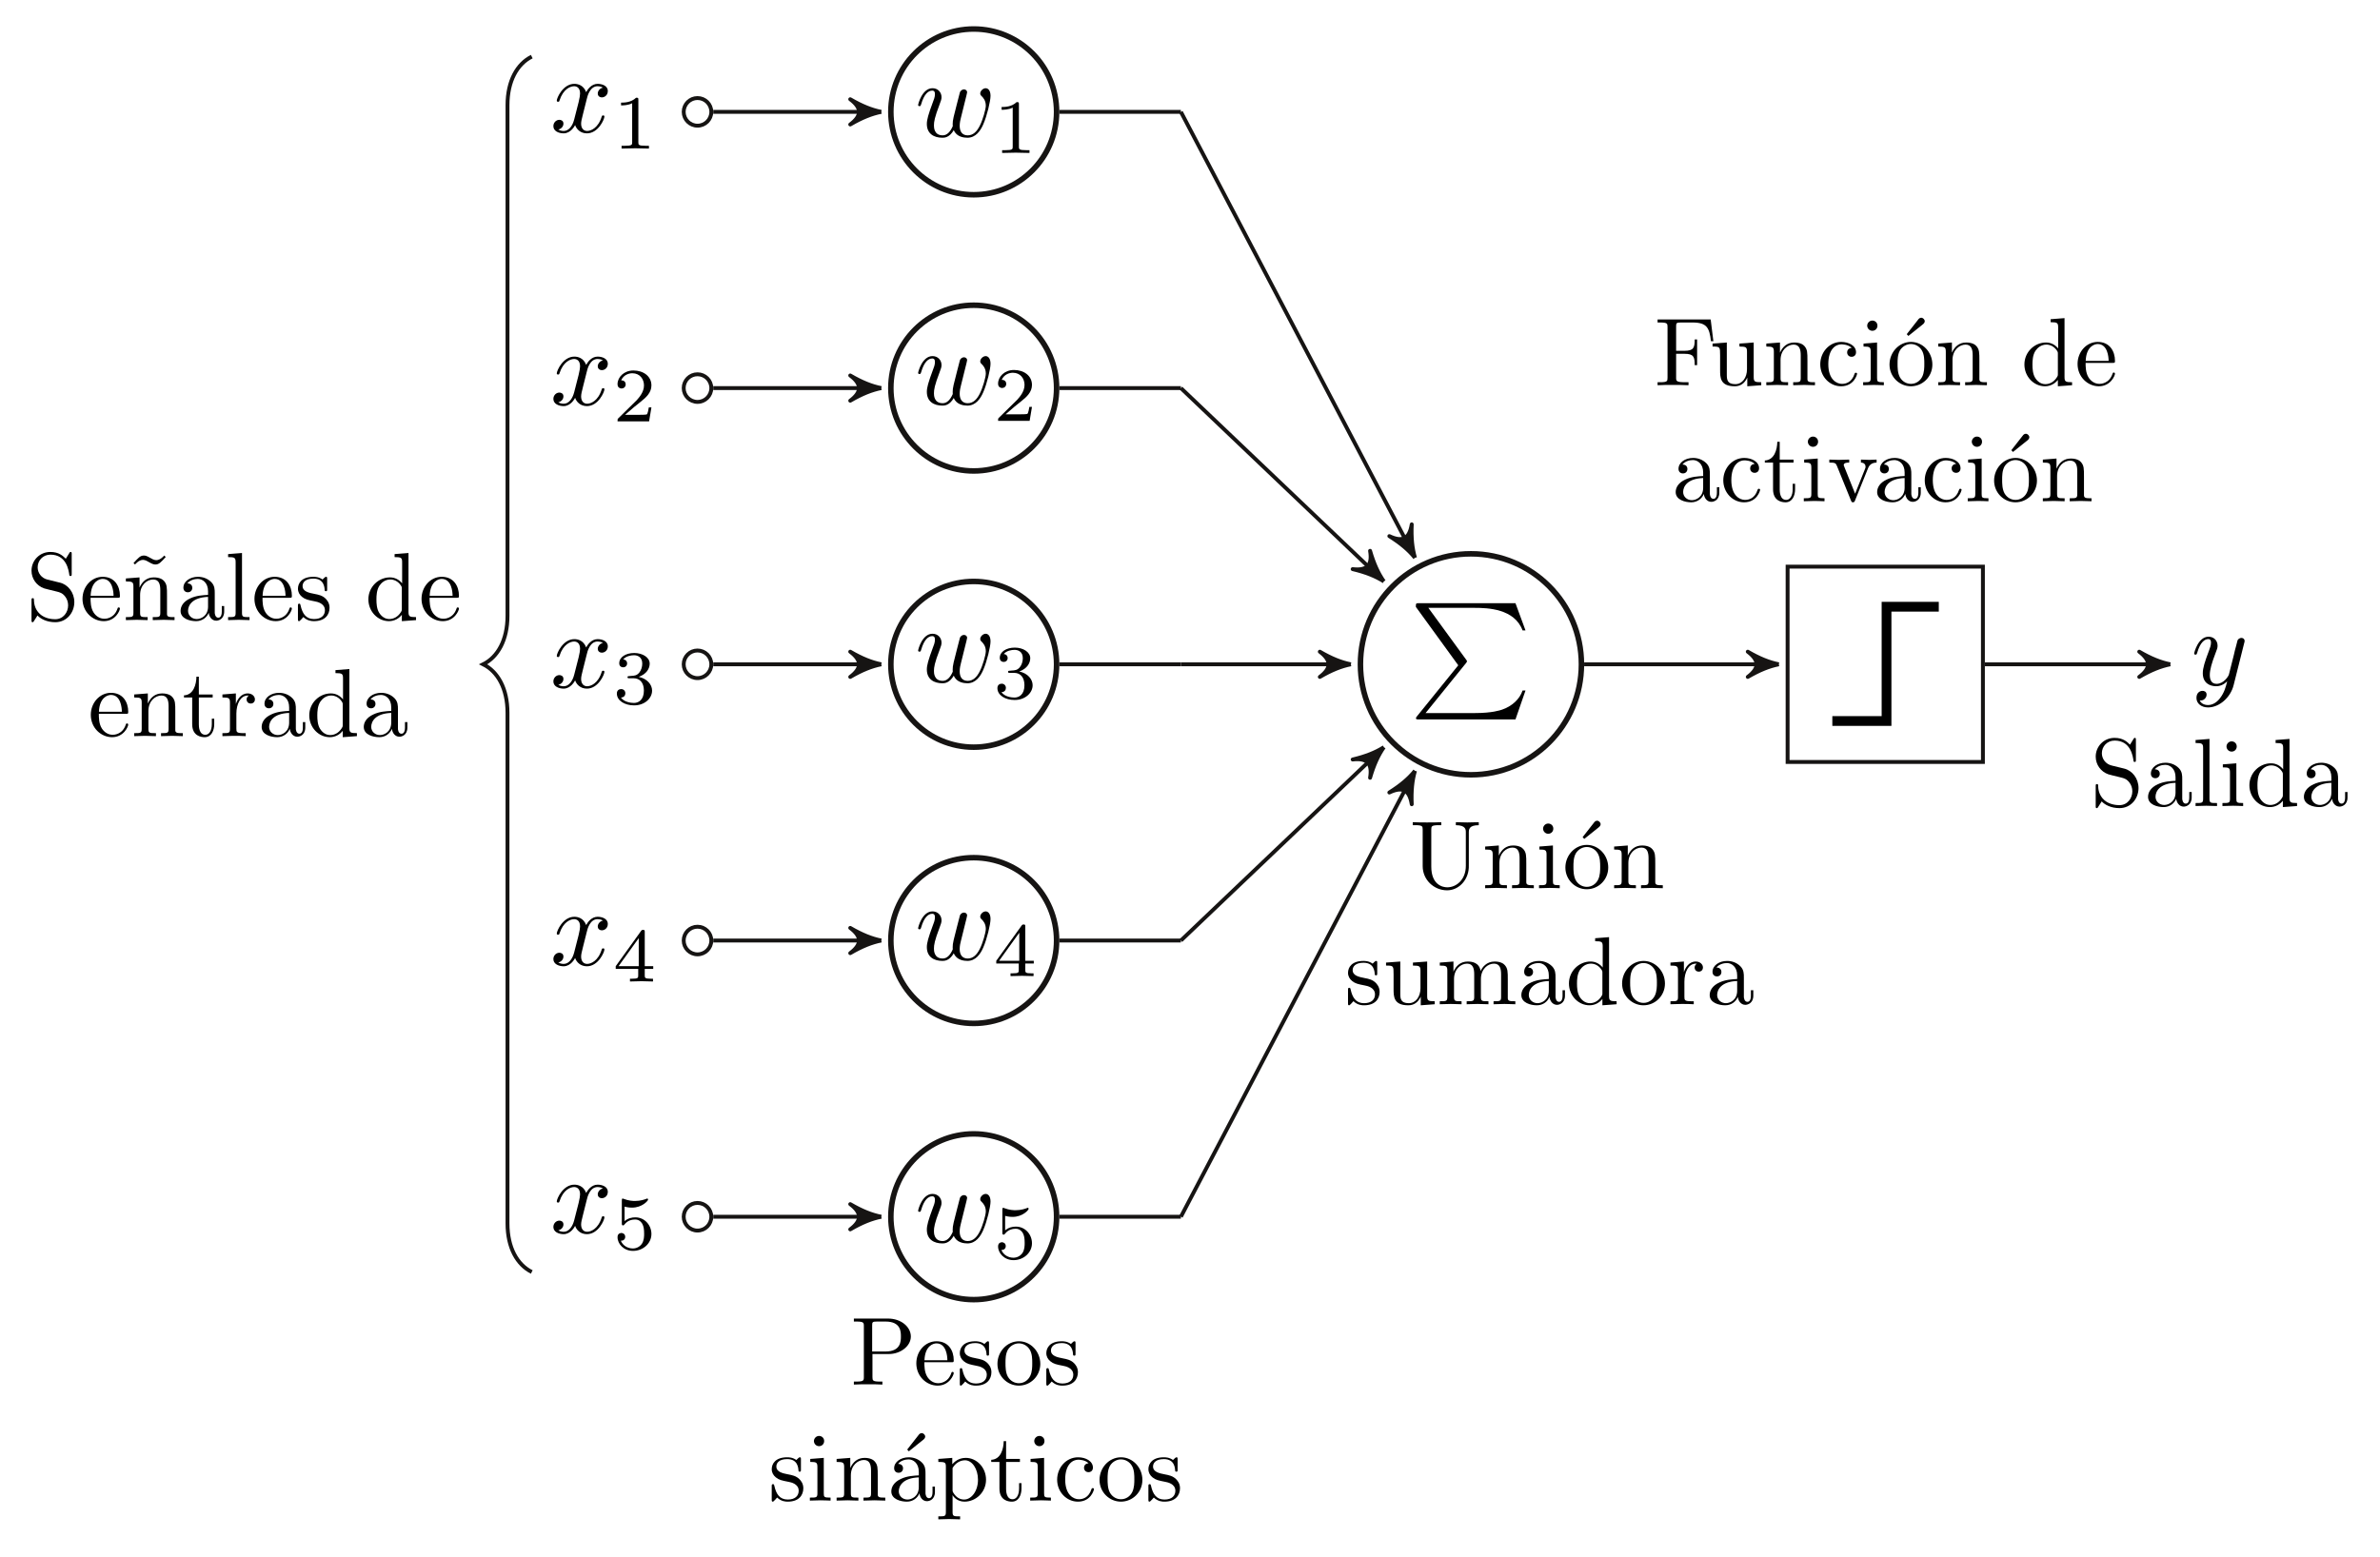 <?xml version="1.0" encoding="UTF-8" standalone="no"?>
<svg
   xmlns:dc="http://purl.org/dc/elements/1.1/"
   xmlns:cc="http://creativecommons.org/ns#"
   xmlns:rdf="http://www.w3.org/1999/02/22-rdf-syntax-ns#"
   xmlns:svg="http://www.w3.org/2000/svg"
   xmlns="http://www.w3.org/2000/svg"
   xmlns:xlink="http://www.w3.org/1999/xlink"
   xmlns:sodipodi="http://sodipodi.sourceforge.net/DTD/sodipodi-0.dtd"
   xmlns:inkscape="http://www.inkscape.org/namespaces/inkscape"
   width="780.164pt"
   height="510.674pt"
   viewBox="0 0 780.164 510.674"
   version="1.1"
   id="svg10069"
   inkscape:version="0.91 r13725"
   sodipodi:docname="perceptron.svg">
  <sodipodi:namedview
     pagecolor="#ffffff"
     bordercolor="#666666"
     borderopacity="1"
     objecttolerance="10"
     gridtolerance="10"
     guidetolerance="10"
     inkscape:pageopacity="0"
     inkscape:pageshadow="2"
     inkscape:window-width="1678"
     inkscape:window-height="990"
     id="namedview10534"
     showgrid="false"
     fit-margin-top="0"
     fit-margin-left="0"
     fit-margin-right="0"
     fit-margin-bottom="0"
     inkscape:zoom="1.2360144"
     inkscape:cx="487.60277"
     inkscape:cy="319.17105"
     inkscape:window-x="0"
     inkscape:window-y="0"
     inkscape:window-maximized="0"
     inkscape:current-layer="svg10069" />
  <!--latexit:AAAF/XjabVRvbFNVFL/33bKNlbFu48/YgD1c5/AP0A1mhwhuYxQVVwav7bq1pd6+
3naPvb7XvHffuq6ZuRElMRhjCDFGRV2JiUMUp8aY6TdjiC4muhFNTIwmhhA/mBAT
v5nobftkg/BeXs45v3vOub97zrkvkVUVk3o816GAHGuqclNh9yQxTEXXwm49cZrI
1Bx1Y0MeVzgccFM92wjg2XeuunZU1+y4r93dcX/nzgcefKird//B/qNP+I+PhKNx
OTmu6iYNujVLVZfX1jrXbRJH/NLuCZI3x7i084bcsopNc65ufb2robFpw0YmMMQc
bA2rYtWshq1ltXObm7e0tG7dtr2NOdk6tp7VswbWwlrZNradieEENomqaCQo66pu
BDJ6kgSpQlUSzhoEZxIqiWVwWlNSiowpP1IgiSmJu+oTWJ5IG7qlJQ+XAsdM3TJk
EiBTtB3Yz/LDu5y793iCfunk0YGoXyo7SlksE59H5C9wQVa31L13X89Y5RgazpBw
RSXmiB1QfMT7vxr2S8fL53YJS85HDzw2ygthUkPR0sw1zBMdepwT80tDFsWct1Re
uXSoz8vjKsbygPPw4BHfbZuT6qdcS1iUmKyRbWFNcddSNKnLVoZotMwk0uXJ0lgB
G1SRVTJTG7VMws8wgdMkwtUSZzNWKFdvRuzgSFJM6Qb/NCqW0dURBZwxzXwmwT0z
mI6bd6+VwHutRSya6o0VFC3LmWpyZaOUpYpUF2k+S8SkYvC6qHmuYNlQOFdRHscG
limfxNrSAD15bGj2KbZh9mm2kTWH/JKPE7w+fOKkUwoEQ9yWlGnCC5PyqThtctvP
D9bet7PSSpeLbWKbQ0O6hmWdV3p0zM5QjHhtjaOxU7ygg4pcmhNs5IsxLwefwXFX
46o6JyulLya898Tb+wYqWy4RZypdGnmqcCL9X5x48Vb3T++yrTylcprvOcjnsDjh
tbXSrGX2eHxdIn8Bqyt1OnvEx9rKPW2A1VHKR7MgkeizGlaJKSbJTDRaW0F5qw2c
xCvAMDF1c8U0FS3aibO8qKvRoKZEO3VtlZuVwUndWJXHZ2ly2emO7XhTlEks3xUt
YVWpcHBPxbvcFdlty7223GfLnrLM2X452y9n++Vsv5ztF+XMykrezatnTcZdTbdv
yUq7Llkxb/n+HCN5kuy3/1c/5KcDhq5TBkENaAAtoB3sAt3ACyIAg3GQBQXwHHgJ
vAxeAefBBfAqeA28Dt4Eb4H3wGVwBXwIPgIfg0/BZ+BzsAC+BF+DRfA9+BH8Cv4E
f0EHrIfNsA12wG64Hx6AB+EAHIIheApiqEADUpiHZ+AL8Cw8By/CWXgZzsMFeA1+
Axfhd0JRmBPeFz4QrgrzwifCgvCV8K2wLPws/C7cEG4Kfwi3hL+Ff4R/URVyombU
ikTUg3rREAqhCJKRijRkomk0g55H59B5dAG9gS6it9Gs44pj3nHNsej4xfGb40Zl
GAVo/9MK4I7HcfM/dwTyyA==
-->
  <defs
     id="defs10071">
    <g
       id="g10073">
      <symbol
         overflow="visible"
         id="glyph0-0"
         style="overflow:visible">
        <path
           style="stroke:none"
           d=""
           id="path10076"
           inkscape:connector-curvature="0" />
      </symbol>
      <symbol
         overflow="visible"
         id="glyph0-1"
         style="overflow:visible">
        <path
           style="stroke:none"
           d="m 12.516,-13.906 -4.594,-1.125 c -2.219,-0.531 -3.625,-2.469 -3.625,-4.547 0,-2.516 1.938,-4.703 4.734,-4.703 6,0 6.781,5.891 7,7.5 0.031,0.219 0.031,0.422 0.422,0.422 0.469,0 0.469,-0.172 0.469,-0.859 l 0,-7.203 c 0,-0.609 0,-0.859 -0.391,-0.859 -0.25,0 -0.281,0.031 -0.531,0.469 l -1.266,2.047 C 13.656,-23.812 12.188,-25.281 9,-25.281 c -3.984,0 -6.984,3.156 -6.984,6.953 0,2.984 1.891,5.594 4.688,6.562 0.391,0.141 2.219,0.578 4.734,1.188 0.969,0.25 2.047,0.5 3.047,1.828 0.75,0.938 1.109,2.109 1.109,3.297 0,2.547 -1.781,5.125 -4.797,5.125 C 9.75,-0.328 7.031,-0.5 5.125,-2.266 3.047,-4.203 2.938,-6.484 2.906,-7.781 2.875,-8.141 2.578,-8.141 2.469,-8.141 c -0.453,0 -0.453,0.25 -0.453,0.891 l 0,7.172 c 0,0.609 0,0.859 0.391,0.859 0.25,0 0.281,-0.062 0.531,-0.453 0,-0.047 0.109,-0.156 1.297,-2.047 1.109,1.219 3.406,2.5 6.594,2.5 4.203,0 7.062,-3.5 7.062,-7.453 0,-3.578 -2.359,-6.531 -5.375,-7.234 z m 0,0"
           id="path10079"
           inkscape:connector-curvature="0" />
      </symbol>
      <symbol
         overflow="visible"
         id="glyph0-2"
         style="overflow:visible">
        <path
           style="stroke:none"
           d="m 4.016,-9.031 c 0.219,-5.344 3.234,-6.25 4.453,-6.25 3.688,0 4.047,4.844 4.047,6.25 z m -0.031,0.75 10,0 c 0.797,0 0.891,0 0.891,-0.75 0,-3.562 -1.938,-7.031 -6.406,-7.031 C 4.297,-16.062 1,-12.375 1,-7.891 c 0,4.812 3.766,8.281 7.891,8.281 4.375,0 5.984,-3.969 5.984,-4.656 0,-0.359 -0.281,-0.438 -0.453,-0.438 -0.328,0 -0.406,0.219 -0.469,0.5 C 12.688,-0.5 9.469,-0.5 9.109,-0.5 7.312,-0.5 5.875,-1.578 5.062,-2.906 3.984,-4.625 3.984,-7 3.984,-8.281 Z m 0,0"
           id="path10082"
           inkscape:connector-curvature="0" />
      </symbol>
      <symbol
         overflow="visible"
         id="glyph0-3"
         style="overflow:visible">
        <path
           style="stroke:none"
           d="m 14.922,-23.422 -0.578,-0.531 c 0,0.031 -1.359,1.719 -2.938,1.719 -0.828,0 -1.719,-0.531 -2.328,-0.891 -0.969,-0.578 -1.625,-0.828 -2.234,-0.828 -1.359,0 -2.031,0.781 -3.875,2.797 l 0.578,0.531 c 0,-0.031 1.359,-1.719 2.938,-1.719 0.828,0 1.734,0.547 2.344,0.906 0.969,0.562 1.609,0.812 2.219,0.812 1.359,0 2.047,-0.781 3.875,-2.797 z m 0,0"
           id="path10085"
           inkscape:connector-curvature="0" />
      </symbol>
      <symbol
         overflow="visible"
         id="glyph0-4"
         style="overflow:visible">
        <path
           style="stroke:none"
           d="m 3.938,-12.328 0,9.609 c 0,1.609 -0.391,1.609 -2.797,1.609 L 1.141,0 C 2.406,-0.031 4.234,-0.109 5.203,-0.109 6.125,-0.109 8,-0.031 9.219,0 l 0,-1.109 c -2.406,0 -2.797,0 -2.797,-1.609 l 0,-6.609 c 0,-3.719 2.547,-5.734 4.844,-5.734 2.25,0 2.641,1.938 2.641,3.984 l 0,8.359 c 0,1.609 -0.391,1.609 -2.797,1.609 l 0,1.109 c 1.266,-0.031 3.094,-0.109 4.062,-0.109 0.922,0 2.797,0.078 4.016,0.109 l 0,-1.109 c -1.875,0 -2.766,0 -2.797,-1.078 l 0,-6.844 c 0,-3.094 0,-4.203 -1.109,-5.484 -0.5,-0.609 -1.688,-1.328 -3.766,-1.328 -2.625,0 -4.312,1.531 -5.312,3.766 l 0,-3.766 -5.062,0.391 0,1.109 c 2.516,0 2.797,0.25 2.797,2.016 z m 0,0"
           id="path10088"
           inkscape:connector-curvature="0" />
      </symbol>
      <symbol
         overflow="visible"
         id="glyph0-5"
         style="overflow:visible">
        <path
           style="stroke:none"
           d="m 11.938,-2.719 c 0.141,1.422 1.109,2.938 2.797,2.938 0.75,0 2.938,-0.5 2.938,-3.406 l 0,-2.016 -0.891,0 0,2.016 c 0,2.078 -0.891,2.297 -1.297,2.297 -1.172,0 -1.312,-1.625 -1.312,-1.797 l 0,-7.172 c 0,-1.516 0,-2.906 -1.297,-4.234 -1.406,-1.391 -3.188,-1.969 -4.922,-1.969 -2.938,0 -5.406,1.688 -5.406,4.047 0,1.078 0.719,1.688 1.656,1.688 1,0 1.641,-0.719 1.641,-1.656 0,-0.422 -0.172,-1.609 -1.828,-1.641 0.969,-1.25 2.719,-1.656 3.875,-1.656 1.75,0 3.797,1.406 3.797,4.594 l 0,1.328 C 9.859,-9.25 7.344,-9.141 5.094,-8.062 2.406,-6.844 1.5,-4.984 1.5,-3.406 1.5,-0.5 4.984,0.391 7.25,0.391 c 2.359,0 4.016,-1.438 4.688,-3.109 z m -0.25,-5.891 0,3.594 c 0,3.406 -2.578,4.625 -4.188,4.625 -1.766,0 -3.234,-1.266 -3.234,-3.047 0,-1.984 1.5,-4.953 7.422,-5.172 z m 0,0"
           id="path10091"
           inkscape:connector-curvature="0" />
      </symbol>
      <symbol
         overflow="visible"
         id="glyph0-6"
         style="overflow:visible">
        <path
           style="stroke:none"
           d="m 6.344,-24.891 -5.156,0.406 0,1.109 c 2.5,0 2.797,0.25 2.797,2 l 0,18.656 c 0,1.609 -0.406,1.609 -2.797,1.609 L 1.188,0 C 2.359,-0.031 4.266,-0.109 5.156,-0.109 6.062,-0.109 7.812,-0.031 9.141,0 l 0,-1.109 c -2.406,0 -2.797,0 -2.797,-1.609 z m 0,0"
           id="path10094"
           inkscape:connector-curvature="0" />
      </symbol>
      <symbol
         overflow="visible"
         id="glyph0-7"
         style="overflow:visible">
        <path
           style="stroke:none"
           d="M 7.453,-6.953 C 8.25,-6.812 11.188,-6.234 11.188,-3.656 c 0,1.828 -1.25,3.266 -4.047,3.266 -3.016,0 -4.312,-2.047 -4.984,-5.094 -0.109,-0.469 -0.141,-0.609 -0.5,-0.609 -0.469,0 -0.469,0.25 -0.469,0.891 l 0,4.734 c 0,0.609 0,0.859 0.391,0.859 0.172,0 0.219,-0.031 0.891,-0.719 0.078,-0.062 0.078,-0.141 0.719,-0.812 1.578,1.5 3.203,1.531 3.953,1.531 4.125,0 5.766,-2.406 5.766,-4.984 0,-1.891 -1.078,-2.969 -1.5,-3.406 -1.188,-1.141 -2.578,-1.438 -4.094,-1.719 -2,-0.391 -4.406,-0.859 -4.406,-2.938 0,-1.25 0.938,-2.734 4.016,-2.734 3.938,0 4.125,3.234 4.188,4.344 0.047,0.328 0.359,0.328 0.438,0.328 0.469,0 0.469,-0.188 0.469,-0.859 l 0,-3.625 c 0,-0.609 0,-0.859 -0.391,-0.859 -0.188,0 -0.25,0 -0.719,0.422 -0.109,0.156 -0.469,0.469 -0.609,0.578 -1.375,-1 -2.844,-1 -3.375,-1 -4.375,0 -5.734,2.406 -5.734,4.406 0,1.25 0.562,2.266 1.531,3.047 1.156,0.938 2.156,1.156 4.734,1.656 z m 0,0"
           id="path10097"
           inkscape:connector-curvature="0" />
      </symbol>
      <symbol
         overflow="visible"
         id="glyph0-8"
         style="overflow:visible">
        <path
           style="stroke:none"
           d="m 13.625,-1.969 0,2.359 L 18.891,0 l 0,-1.109 c -2.5,0 -2.797,-0.25 -2.797,-2.016 l 0,-21.766 -5.156,0.406 0,1.109 c 2.516,0 2.797,0.25 2.797,2 l 0,7.75 c -1.047,-1.297 -2.578,-2.219 -4.516,-2.219 -4.234,0 -8,3.516 -8,8.141 0,4.547 3.516,8.094 7.609,8.094 2.281,0 3.906,-1.219 4.797,-2.359 z m 0,-9.609 0,7.344 c 0,0.656 0,0.719 -0.391,1.328 C 12.156,-1.188 10.547,-0.391 9,-0.391 c -1.609,0 -2.906,-0.938 -3.766,-2.297 -0.938,-1.469 -1.031,-3.516 -1.031,-4.984 0,-1.328 0.062,-3.484 1.109,-5.094 0.75,-1.109 2.109,-2.297 4.047,-2.297 1.25,0 2.766,0.547 3.875,2.156 0.391,0.609 0.391,0.672 0.391,1.328 z m 0,0"
           id="path10100"
           inkscape:connector-curvature="0" />
      </symbol>
      <symbol
         overflow="visible"
         id="glyph0-9"
         style="overflow:visible">
        <path
           style="stroke:none"
           d="m 6.203,-14.344 5.125,0 0,-1.109 -5.125,0 0,-6.594 -0.891,0 c -0.047,2.938 -1.109,6.766 -4.625,6.922 l 0,0.781 3.047,0 0,9.891 c 0,4.422 3.328,4.844 4.625,4.844 2.547,0 3.547,-2.547 3.547,-4.844 l 0,-2.031 -0.891,0 0,1.969 c 0,2.656 -1.078,4.016 -2.406,4.016 -2.406,0 -2.406,-3.266 -2.406,-3.875 z m 0,0"
           id="path10103"
           inkscape:connector-curvature="0" />
      </symbol>
      <symbol
         overflow="visible"
         id="glyph0-10"
         style="overflow:visible">
        <path
           style="stroke:none"
           d="m 5.984,-11.906 0,-3.938 L 1,-15.453 1,-14.344 c 2.516,0 2.797,0.25 2.797,2.016 l 0,9.609 C 3.797,-1.109 3.406,-1.109 1,-1.109 L 1,0 c 1.406,-0.031 3.094,-0.109 4.094,-0.109 1.438,0 3.125,0 4.547,0.109 l 0,-1.109 -0.75,0 c -2.656,0 -2.719,-0.391 -2.719,-1.688 l 0,-5.516 c 0,-3.562 1.5,-6.75 4.234,-6.75 0.25,0 0.312,0 0.391,0.031 -0.109,0.047 -0.828,0.469 -0.828,1.406 0,1 0.75,1.547 1.547,1.547 0.641,0 1.531,-0.438 1.531,-1.578 0,-1.156 -1.109,-2.188 -2.641,-2.188 -2.625,0 -3.922,2.391 -4.422,3.938 z m 0,0"
           id="path10106"
           inkscape:connector-curvature="0" />
      </symbol>
      <symbol
         overflow="visible"
         id="glyph0-11"
         style="overflow:visible">
        <path
           style="stroke:none"
           d="m 8.141,-11.328 6.062,0 c 4.297,0 8.172,-2.906 8.172,-6.5 0,-3.516 -3.547,-6.656 -8.469,-6.656 l -12.656,0 0,1.109 0.859,0 c 2.766,0 2.844,0.391 2.844,1.688 l 0,18.891 c 0,1.297 -0.078,1.688 -2.844,1.688 l -0.859,0 L 1.25,0 c 1.266,-0.109 3.906,-0.109 5.281,-0.109 1.359,0 4.047,0 5.297,0.109 l 0,-1.109 -0.859,0 c -2.75,0 -2.828,-0.391 -2.828,-1.688 z m -0.109,-0.938 0,-9.688 c 0,-1.172 0.078,-1.422 1.766,-1.422 l 3.188,0 c 5.703,0 5.703,3.797 5.703,5.547 0,1.688 0,5.562 -5.703,5.562 z m 0,0"
           id="path10109"
           inkscape:connector-curvature="0" />
      </symbol>
      <symbol
         overflow="visible"
         id="glyph0-12"
         style="overflow:visible">
        <path
           style="stroke:none"
           d="m 16.891,-7.672 c 0,-4.594 -3.594,-8.391 -7.922,-8.391 C 4.484,-16.062 1,-12.156 1,-7.672 c 0,4.625 3.734,8.062 7.922,8.062 4.344,0 7.969,-3.516 7.969,-8.062 z M 8.969,-0.5 C 7.422,-0.5 5.844,-1.25 4.875,-2.906 3.984,-4.484 3.984,-6.672 3.984,-7.953 c 0,-1.406 0,-3.344 0.859,-4.922 0.969,-1.641 2.656,-2.406 4.078,-2.406 1.578,0 3.125,0.797 4.062,2.344 0.922,1.531 0.922,3.609 0.922,4.984 0,1.281 0,3.219 -0.781,4.797 C 12.328,-1.547 10.75,-0.5 8.969,-0.5 Z m 0,0"
           id="path10112"
           inkscape:connector-curvature="0" />
      </symbol>
      <symbol
         overflow="visible"
         id="glyph0-13"
         style="overflow:visible">
        <path
           style="stroke:none"
           d="m 6.344,-15.844 -5.016,0.391 0,1.109 c 2.328,0 2.656,0.219 2.656,1.969 l 0,9.656 c 0,1.609 -0.406,1.609 -2.797,1.609 L 1.188,0 c 1.141,-0.031 3.078,-0.109 3.938,-0.109 1.266,0 2.516,0.078 3.734,0.109 l 0,-1.109 c -2.375,0 -2.516,-0.188 -2.516,-1.578 z m 0.141,-6.25 c 0,-1.141 -0.891,-1.891 -1.891,-1.891 -1.109,0 -1.906,0.969 -1.906,1.891 0,0.969 0.797,1.906 1.906,1.906 1,0 1.891,-0.75 1.891,-1.906 z m 0,0"
           id="path10115"
           inkscape:connector-curvature="0" />
      </symbol>
      <symbol
         overflow="visible"
         id="glyph0-14"
         style="overflow:visible">
        <path
           style="stroke:none"
           d="m 13.453,-22.656 c 0.312,-0.266 0.609,-0.656 0.609,-1.078 0,-0.656 -0.656,-1.297 -1.297,-1.297 -0.531,0 -0.938,0.391 -1.078,0.609 L 7.391,-18.938 8,-18.281 Z m 0,0"
           id="path10118"
           inkscape:connector-curvature="0" />
      </symbol>
      <symbol
         overflow="visible"
         id="glyph0-15"
         style="overflow:visible">
        <path
           style="stroke:none"
           d="m 6.172,-13.484 0,-2.359 L 1,-15.453 1,-14.344 c 2.547,0 2.797,0.219 2.797,1.797 l 0,16.781 C 3.797,5.844 3.406,5.844 1,5.844 L 1,6.953 C 2.219,6.922 4.094,6.844 5.016,6.844 c 0.969,0 2.797,0.078 4.062,0.109 l 0,-1.109 c -2.406,0 -2.797,0 -2.797,-1.609 l 0,-6.344 c 0.172,0.562 1.672,2.5 4.406,2.5 4.266,0 8,-3.516 8,-8.141 0,-4.547 -3.484,-8.094 -7.5,-8.094 -2.797,0 -4.297,1.578 -5.016,2.359 z m 0.109,9.391 0,-7.984 c 1.031,-1.828 2.797,-2.875 4.625,-2.875 2.609,0 4.797,3.156 4.797,7.203 0,4.344 -2.5,7.359 -5.156,7.359 -1.438,0 -2.797,-0.719 -3.766,-2.188 -0.5,-0.75 -0.5,-0.797 -0.5,-1.516 z m 0,0"
           id="path10121"
           inkscape:connector-curvature="0" />
      </symbol>
      <symbol
         overflow="visible"
         id="glyph0-16"
         style="overflow:visible">
        <path
           style="stroke:none"
           d="m 4.203,-7.812 c 0,-5.844 2.938,-7.359 4.828,-7.359 0.328,0 2.594,0.047 3.844,1.328 -1.469,0.109 -1.688,1.188 -1.688,1.656 0,0.922 0.641,1.641 1.656,1.641 0.922,0 1.641,-0.609 1.641,-1.688 0,-2.438 -2.719,-3.828 -5.484,-3.828 -4.484,0 -7.781,3.875 -7.781,8.312 0,4.594 3.547,8.141 7.703,8.141 4.812,0 5.953,-4.297 5.953,-4.656 0,-0.359 -0.359,-0.359 -0.453,-0.359 -0.328,0 -0.406,0.141 -0.469,0.359 C 12.906,-0.938 10.578,-0.5 9.25,-0.5 7.344,-0.5 4.203,-2.047 4.203,-7.812 Z m 0,0"
           id="path10124"
           inkscape:connector-curvature="0" />
      </symbol>
      <symbol
         overflow="visible"
         id="glyph0-17"
         style="overflow:visible">
        <path
           style="stroke:none"
           d="m 20.875,-8.281 c 0,5.094 -3.484,7.953 -6.891,7.953 -1.688,0 -5.922,-0.891 -5.922,-7.703 l 0,-13.656 c 0,-1.297 0.078,-1.688 2.844,-1.688 l 0.859,0 0,-1.109 c -1.266,0.094 -3.906,0.094 -5.281,0.094 -1.359,0 -4.047,0 -5.297,-0.094 l 0,1.109 0.859,0 c 2.766,0 2.828,0.391 2.828,1.688 l 0,13.516 c 0,5.047 4.156,8.953 9.031,8.953 4.125,0 7.359,-3.328 7.969,-7.422 0.109,-0.703 0.109,-1.031 0.109,-2.469 l 0,-11.469 c 0,-1.188 0,-2.797 3.688,-2.797 l 0,-1.109 c -1.281,0.031 -3.016,0.094 -4.234,0.094 -1.25,0 -2.969,-0.062 -4.266,-0.094 l 0,1.109 c 3.703,0 3.703,1.688 3.703,2.641 z m 0,0"
           id="path10127"
           inkscape:connector-curvature="0" />
      </symbol>
      <symbol
         overflow="visible"
         id="glyph0-18"
         style="overflow:visible">
        <path
           style="stroke:none"
           d="m 14.016,-2.828 0,3.219 L 19.188,0 l 0,-1.109 c -2.516,0 -2.797,-0.25 -2.797,-2.016 l 0,-12.719 -5.281,0.391 0,1.109 c 2.516,0 2.797,0.25 2.797,2.016 l 0,6.375 c 0,3.125 -1.719,5.562 -4.328,5.562 -3.016,0 -3.156,-1.688 -3.156,-3.547 l 0,-11.906 -5.281,0.391 0,1.109 c 2.797,0 2.797,0.109 2.797,3.297 l 0,5.375 c 0,2.797 0,6.062 5.453,6.062 2.016,0 3.594,-1 4.625,-3.219 z m 0,0"
           id="path10130"
           inkscape:connector-curvature="0" />
      </symbol>
      <symbol
         overflow="visible"
         id="glyph0-19"
         style="overflow:visible">
        <path
           style="stroke:none"
           d="m 3.938,-12.328 0,9.609 c 0,1.609 -0.391,1.609 -2.797,1.609 L 1.141,0 C 2.406,-0.031 4.234,-0.109 5.203,-0.109 6.125,-0.109 8,-0.031 9.219,0 l 0,-1.109 c -2.406,0 -2.797,0 -2.797,-1.609 l 0,-6.609 c 0,-3.719 2.547,-5.734 4.844,-5.734 2.25,0 2.641,1.938 2.641,3.984 l 0,8.359 c 0,1.609 -0.391,1.609 -2.797,1.609 l 0,1.109 c 1.266,-0.031 3.094,-0.109 4.062,-0.109 0.922,0 2.797,0.078 4.016,0.109 l 0,-1.109 c -2.406,0 -2.797,0 -2.797,-1.609 l 0,-6.609 c 0,-3.719 2.547,-5.734 4.844,-5.734 2.25,0 2.641,1.938 2.641,3.984 l 0,8.359 c 0,1.609 -0.391,1.609 -2.797,1.609 l 0,1.109 c 1.266,-0.031 3.094,-0.109 4.062,-0.109 0.922,0 2.797,0.078 4.016,0.109 l 0,-1.109 c -1.875,0 -2.766,0 -2.797,-1.078 l 0,-6.844 c 0,-3.094 0,-4.203 -1.109,-5.484 -0.5,-0.609 -1.688,-1.328 -3.766,-1.328 -3.016,0 -4.594,2.141 -5.203,3.516 -0.5,-3.125 -3.156,-3.516 -4.766,-3.516 -2.625,0 -4.312,1.531 -5.312,3.766 l 0,-3.766 -5.062,0.391 0,1.109 c 2.516,0 2.797,0.25 2.797,2.016 z m 0,0"
           id="path10133"
           inkscape:connector-curvature="0" />
      </symbol>
      <symbol
         overflow="visible"
         id="glyph0-20"
         style="overflow:visible">
        <path
           style="stroke:none"
           d="m 20.875,-24.391 -19.688,0 0,1.125 0.859,0 c 2.766,0 2.828,0.391 2.828,1.672 l 0,18.797 c 0,1.297 -0.062,1.688 -2.828,1.688 l -0.859,0 0,1.109 c 1.25,-0.109 4.047,-0.109 5.453,-0.109 1.469,0 4.734,0 6.016,0.109 l 0,-1.109 -1.188,0 c -3.406,0 -3.406,-0.469 -3.406,-1.719 l 0,-8.828 3.094,0 c 3.438,0 3.797,1.156 3.797,4.203 l 0.891,0 0,-9.516 -0.891,0 c 0,3.016 -0.359,4.203 -3.797,4.203 l -3.094,0 0,-9.078 c 0,-1.172 0.078,-1.422 1.766,-1.422 l 4.297,0 c 5.375,0 6.281,2 6.859,6.953 l 0.891,0 z m 0,0"
           id="path10136"
           inkscape:connector-curvature="0" />
      </symbol>
      <symbol
         overflow="visible"
         id="glyph0-21"
         style="overflow:visible">
        <path
           style="stroke:none"
           d="m 14.922,-11.938 c 0.312,-0.828 0.922,-2.375 3.297,-2.406 l 0,-1.109 c -0.828,0.062 -1.859,0.109 -2.688,0.109 -0.859,0 -2.516,-0.078 -3.125,-0.109 l 0,1.109 c 1.328,0.031 1.719,0.859 1.719,1.547 0,0.312 -0.062,0.469 -0.219,0.859 l -3.656,9.141 -4.016,-10 C 6.031,-13.266 6.031,-13.344 6.031,-13.406 c 0,-0.938 1.391,-0.938 2.031,-0.938 l 0,-1.109 C 7,-15.422 4.984,-15.344 4.156,-15.344 c -0.969,0 -2.406,-0.047 -3.469,-0.109 l 0,1.109 c 2.25,0 2.391,0.219 2.859,1.328 L 8.719,-0.281 c 0.203,0.5 0.281,0.672 0.75,0.672 0.469,0 0.609,-0.312 0.75,-0.672 z m 0,0"
           id="path10139"
           inkscape:connector-curvature="0" />
      </symbol>
      <symbol
         overflow="visible"
         id="glyph1-0"
         style="overflow:visible">
        <path
           style="stroke:none"
           d=""
           id="path10142"
           inkscape:connector-curvature="0" />
      </symbol>
      <symbol
         overflow="visible"
         id="glyph1-1"
         style="overflow:visible">
        <path
           style="stroke:none"
           d="m 11.984,-10.828 c 0.203,-0.938 1.031,-4.234 3.547,-4.234 0.172,0 1.031,0 1.781,0.469 -1,0.172 -1.719,1.078 -1.719,1.938 0,0.578 0.406,1.25 1.375,1.25 0.781,0 1.922,-0.641 1.922,-2.078 0,-1.859 -2.109,-2.359 -3.328,-2.359 -2.078,0 -3.328,1.891 -3.766,2.719 -0.891,-2.359 -2.828,-2.719 -3.875,-2.719 -3.719,0 -5.766,4.625 -5.766,5.516 0,0.359 0.359,0.359 0.422,0.359 0.297,0 0.391,-0.078 0.469,-0.391 1.219,-3.812 3.594,-4.703 4.812,-4.703 0.672,0 1.938,0.328 1.938,2.406 0,1.109 -0.609,3.516 -1.938,8.531 -0.578,2.219 -1.828,3.734 -3.406,3.734 -0.219,0 -1.047,0 -1.797,-0.469 0.891,-0.188 1.688,-0.938 1.688,-1.938 0,-0.969 -0.797,-1.25 -1.328,-1.25 -1.078,0 -1.969,0.922 -1.969,2.078 0,1.641 1.781,2.359 3.359,2.359 2.375,0 3.656,-2.5 3.766,-2.719 0.438,1.328 1.719,2.719 3.875,2.719 3.703,0 5.734,-4.625 5.734,-5.516 0,-0.359 -0.312,-0.359 -0.422,-0.359 -0.328,0 -0.391,0.141 -0.469,0.391 -1.188,3.844 -3.625,4.703 -4.766,4.703 -1.406,0 -1.984,-1.156 -1.984,-2.375 0,-0.781 0.219,-1.578 0.609,-3.156 z m 0,0"
           id="path10145"
           inkscape:connector-curvature="0" />
      </symbol>
      <symbol
         overflow="visible"
         id="glyph1-2"
         style="overflow:visible">
        <path
           style="stroke:none"
           d="m 16.562,-12.156 c 0.188,-0.781 0.547,-2.109 0.547,-2.328 0,-0.641 -0.5,-0.969 -1.047,-0.969 -0.422,0 -1.078,0.281 -1.328,1 -0.109,0.25 -1.797,7.109 -2.047,8.031 -0.25,1.078 -0.312,1.719 -0.312,2.375 0,0.391 0,0.469 0.031,0.641 C 11.578,-1.5 10.5,-0.391 9.109,-0.391 c -2.875,0 -2.875,-2.656 -2.875,-3.266 0,-1.156 0.188,-2.547 1.875,-6.953 C 8.5,-11.688 8.719,-12.188 8.719,-12.906 c 0,-1.609 -1.188,-2.938 -2.953,-2.938 -3.406,0 -4.719,5.188 -4.719,5.516 0,0.359 0.359,0.359 0.422,0.359 0.359,0 0.391,-0.078 0.578,-0.641 0.969,-3.344 2.359,-4.453 3.625,-4.453 0.312,0 0.891,0.031 0.891,1.188 0,0.891 -0.391,1.891 -0.641,2.5 -1.578,4.234 -2.016,5.891 -2.016,7.25 0,3.266 2.406,4.516 5.094,4.516 0.609,0 2.297,0 3.734,-2.5 0.922,2.281 3.406,2.5 4.484,2.5 2.688,0 4.266,-2.25 5.188,-4.406 1.219,-2.797 2.375,-7.609 2.375,-9.328 0,-1.969 -0.969,-2.5 -1.578,-2.5 -0.906,0 -1.797,0.922 -1.797,1.719 0,0.469 0.219,0.672 0.547,0.969 0.391,0.391 1.281,1.328 1.281,3.047 0,1.219 -1.031,4.734 -1.969,6.562 -0.938,1.891 -2.188,3.156 -3.953,3.156 -1.672,0 -2.641,-1.078 -2.641,-3.125 0,-1 0.25,-2.109 0.391,-2.609 z m 0,0"
           id="path10148"
           inkscape:connector-curvature="0" />
      </symbol>
      <symbol
         overflow="visible"
         id="glyph1-3"
         style="overflow:visible">
        <path
           style="stroke:none"
           d="m 17.422,-13.656 c 0.156,-0.516 0.156,-0.578 0.156,-0.828 0,-0.641 -0.516,-0.969 -1.047,-0.969 -0.359,0 -0.938,0.219 -1.25,0.75 -0.078,0.188 -0.359,1.297 -0.5,1.938 -0.266,0.938 -0.516,1.906 -0.719,2.875 l -1.625,6.453 c -0.141,0.531 -1.688,3.047 -4.047,3.047 -1.828,0 -2.219,-1.578 -2.219,-2.906 0,-1.656 0.609,-3.875 1.828,-7.031 0.578,-1.469 0.719,-1.859 0.719,-2.578 0,-1.609 -1.156,-2.938 -2.953,-2.938 -3.406,0 -4.719,5.188 -4.719,5.516 0,0.359 0.359,0.359 0.422,0.359 0.359,0 0.391,-0.078 0.578,-0.641 0.969,-3.375 2.406,-4.453 3.625,-4.453 0.281,0 0.891,0 0.891,1.156 0,0.891 -0.359,1.828 -0.609,2.5 C 4.516,-7.609 3.875,-5.562 3.875,-3.875 c 0,3.188 2.25,4.266 4.375,4.266 1.391,0 2.609,-0.609 3.625,-1.609 -0.469,1.859 -0.906,3.625 -2.344,5.516 C 8.609,5.516 7.25,6.562 5.594,6.562 c -0.5,0 -2.109,-0.109 -2.719,-1.5 0.562,0 1.031,0 1.531,-0.438 C 4.766,4.297 5.125,3.844 5.125,3.156 c 0,-1.109 -0.969,-1.25 -1.328,-1.25 -0.828,0 -2,0.562 -2,2.328 0,1.797 1.578,3.109 3.797,3.109 3.688,0 7.391,-3.25 8.391,-7.312 z m 0,0"
           id="path10151"
           inkscape:connector-curvature="0" />
      </symbol>
      <symbol
         overflow="visible"
         id="glyph2-0"
         style="overflow:visible">
        <path
           style="stroke:none"
           d=""
           id="path10154"
           inkscape:connector-curvature="0" />
      </symbol>
      <symbol
         overflow="visible"
         id="glyph2-1"
         style="overflow:visible">
        <path
           style="stroke:none"
           d="m 8.406,-15.969 c 0,-0.672 -0.047,-0.703 -0.75,-0.703 -1.609,1.578 -3.891,1.609 -4.922,1.609 l 0,0.906 c 0.609,0 2.266,0 3.641,-0.703 l 0,12.797 c 0,0.828 0,1.156 -2.516,1.156 l -0.953,0 0,0.906 c 0.453,-0.031 3.547,-0.094 4.469,-0.094 0.781,0 3.953,0.062 4.5,0.094 l 0,-0.906 -0.953,0 c -2.516,0 -2.516,-0.328 -2.516,-1.156 z m 0,0"
           id="path10157"
           inkscape:connector-curvature="0" />
      </symbol>
      <symbol
         overflow="visible"
         id="glyph2-2"
         style="overflow:visible">
        <path
           style="stroke:none"
           d="m 12.688,-4.562 -0.859,0 C 11.75,-4.016 11.5,-2.531 11.172,-2.281 10.969,-2.141 9.047,-2.141 8.688,-2.141 l -4.625,0 c 2.641,-2.328 3.516,-3.031 5.031,-4.219 1.859,-1.469 3.594,-3.031 3.594,-5.422 0,-3.031 -2.672,-4.891 -5.891,-4.891 -3.109,0 -5.219,2.188 -5.219,4.5 0,1.281 1.078,1.406 1.328,1.406 0.609,0 1.344,-0.438 1.344,-1.344 0,-0.438 -0.188,-1.328 -1.484,-1.328 0.781,-1.781 2.484,-2.328 3.656,-2.328 2.516,0 3.828,1.953 3.828,3.984 0,2.188 -1.562,3.922 -2.359,4.828 l -6.062,5.969 c -0.25,0.234 -0.25,0.281 -0.25,0.984 l 10.344,0 z m 0,0"
           id="path10160"
           inkscape:connector-curvature="0" />
      </symbol>
      <symbol
         overflow="visible"
         id="glyph2-3"
         style="overflow:visible">
        <path
           style="stroke:none"
           d="m 6.859,-8.391 c 1.953,0 3.359,1.359 3.359,4.047 0,3.109 -1.812,4.047 -3.266,4.047 -1,0 -3.219,-0.281 -4.266,-1.766 1.172,-0.047 1.453,-0.875 1.453,-1.406 0,-0.797 -0.594,-1.375 -1.375,-1.375 -0.703,0 -1.406,0.422 -1.406,1.453 C 1.359,-1.031 3.969,0.5 7,0.5 c 3.5,0 5.906,-2.328 5.906,-4.844 0,-1.953 -1.609,-3.922 -4.375,-4.5 2.641,-0.953 3.594,-2.828 3.594,-4.359 0,-1.984 -2.281,-3.469 -5.062,-3.469 -2.797,0 -4.922,1.359 -4.922,3.359 0,0.859 0.547,1.328 1.297,1.328 0.781,0 1.281,-0.562 1.281,-1.266 0,-0.734 -0.5,-1.266 -1.281,-1.312 0.875,-1.109 2.609,-1.375 3.547,-1.375 1.125,0 2.703,0.547 2.703,2.734 0,1.047 -0.344,2.203 -1,2.984 -0.828,0.953 -1.531,1 -2.781,1.078 -0.641,0.047 -0.688,0.047 -0.812,0.078 -0.047,0 -0.25,0.047 -0.25,0.328 0,0.344 0.234,0.344 0.656,0.344 z m 0,0"
           id="path10163"
           inkscape:connector-curvature="0" />
      </symbol>
      <symbol
         overflow="visible"
         id="glyph2-4"
         style="overflow:visible">
        <path
           style="stroke:none"
           d="m 13.281,-4.125 0,-0.891 -2.781,0 0,-11.203 c 0,-0.531 0,-0.703 -0.562,-0.703 -0.297,0 -0.391,0 -0.641,0.344 l -8.312,11.562 0,0.891 7.375,0 0,2.062 c 0,0.859 0,1.156 -2.031,1.156 l -0.672,0 0,0.906 c 1.25,-0.047 2.859,-0.094 3.766,-0.094 0.922,0 2.531,0.047 3.781,0.094 l 0,-0.906 -0.672,0 C 10.5,-0.906 10.5,-1.203 10.5,-2.062 l 0,-2.062 z m -4.75,-10.094 0,9.203 -6.625,0 z m 0,0"
           id="path10166"
           inkscape:connector-curvature="0" />
      </symbol>
      <symbol
         overflow="visible"
         id="glyph2-5"
         style="overflow:visible">
        <path
           style="stroke:none"
           d="m 3.891,-14.016 c 1.281,0.328 2.031,0.328 2.438,0.328 3.312,0 5.266,-2.25 5.266,-2.641 0,-0.266 -0.172,-0.344 -0.297,-0.344 -0.047,0 -0.094,0 -0.203,0.078 C 10.5,-16.375 9.172,-15.875 7.312,-15.875 c -0.703,0 -2.047,-0.047 -3.672,-0.672 -0.25,-0.125 -0.297,-0.125 -0.328,-0.125 -0.328,0 -0.328,0.281 -0.328,0.672 l 0,7.406 c 0,0.438 0,0.734 0.406,0.734 0.219,0 0.25,-0.047 0.5,-0.344 C 4.969,-9.594 6.5,-9.797 7.375,-9.797 c 1.516,0 2.188,1.203 2.312,1.406 0.453,0.828 0.609,1.781 0.609,3.25 0,0.75 0,2.234 -0.75,3.328 -0.641,0.906 -1.719,1.516 -2.938,1.516 -1.641,0 -3.312,-0.906 -3.953,-2.562 0.953,0.078 1.438,-0.562 1.438,-1.234 0,-1.078 -0.938,-1.281 -1.25,-1.281 -0.062,0 -1.266,0 -1.266,1.359 C 1.578,-1.75 3.641,0.5 6.656,0.5 9.875,0.5 12.688,-1.891 12.688,-5.047 12.688,-7.891 10.516,-10.5 7.406,-10.5 6.297,-10.5 5,-10.219 3.891,-9.266 Z m 0,0"
           id="path10169"
           inkscape:connector-curvature="0" />
      </symbol>
      <symbol
         overflow="visible"
         id="glyph3-0"
         style="overflow:visible">
        <path
           style="stroke:none"
           d=""
           id="path10172"
           inkscape:connector-curvature="0" />
      </symbol>
      <symbol
         overflow="visible"
         id="glyph3-1"
         style="overflow:visible">
        <path
           style="stroke:none"
           d="M 15.094,19.156 2.359,34.891 c -0.281,0.359 -0.312,0.438 -0.312,0.578 0,0.391 0.312,0.391 0.969,0.391 l 29.719,0 3.094,-8.922 -0.906,0 C 34.031,29.625 31.625,31.812 28.578,32.844 28,33.031 25.531,33.891 20.266,33.891 l -15.25,0 L 17.469,18.5 c 0.25,-0.312 0.312,-0.422 0.312,-0.578 0,-0.141 -0.031,-0.172 -0.25,-0.5 L 5.875,1.438 l 14.203,0 c 4.094,0 12.344,0.25 14.844,6.953 l 0.906,0 L 32.734,0 3.016,0 c -0.969,0 -1,0.031 -1,1.141 z m 0,0"
           id="path10175"
           inkscape:connector-curvature="0" />
      </symbol>
    </g>
    <clipPath
       id="clip2-9">
      <path
         d="m 0,477 17,0 0,24.18 -17,0 z m 0,0"
         id="path6090-0"
         inkscape:connector-curvature="0" />
    </clipPath>
    <clipPath
       id="clip1-6-9">
      <path
         d="m 0,0.18 18,0 L 18,18 0,18 Z m 0,0"
         id="path6087-2-1"
         inkscape:connector-curvature="0" />
    </clipPath>
  </defs>
  <g
     id="g6123"
     style="fill:#000000;fill-opacity:1"
     transform="translate(183.122,172.361)">
    <use
       height="100%"
       width="100%"
       id="use6125"
       y="151.184"
       x="19.607"
       xlink:href="#glyph1-4" />
  </g>
  <g
     id="g6131"
     style="fill:#000000;fill-opacity:1"
     transform="translate(183.122,221.961)">
    <use
       height="100%"
       width="100%"
       id="use6133"
       y="194.222"
       x="19.607"
       xlink:href="#glyph1-5" />
  </g>
  <g
     style="clip-rule:nonzero"
     id="g6179"
     clip-path="url(#clip2-9)"
     transform="translate(720.736,-269.491)">
    <g
       id="g6181"
       style="fill:#000000;fill-opacity:1">
      <use
         height="100%"
         width="100%"
         id="use6183"
         y="493.699"
         x="-0.891"
         xlink:href="#glyph0-3" />
    </g>
  </g>
  <rect
     style="fill:#ffffff;fill-opacity:1;stroke:none;stroke-width:2.4;stroke-miterlimit:4;stroke-dasharray:none;stroke-dashoffset:0;stroke-opacity:0.777"
     id="rect5058"
     width="780.164"
     height="510.674"
     x="0"
     y="0" />
  <g
     id="g11565"
     transform="translate(-289.269,-327.665)">
    <g
       transform="translate(469.91,-41.896)"
       style="fill:#000000;fill-opacity:1"
       id="g10446">
      <use
         xlink:href="#glyph1-1"
         x="-0.291"
         y="412.895"
         id="use10448"
         width="100%"
         height="100%" />
    </g>
    <g
       transform="translate(469.91,-41.896)"
       style="fill:#000000;fill-opacity:1"
       id="g10450">
      <use
         xlink:href="#glyph2-1"
         x="20.207"
         y="418.277"
         id="use10452"
         width="100%"
         height="100%" />
    </g>
  </g>
  <g
     id="g11571"
     transform="translate(-289.269,-281.265)">
    <g
       transform="translate(469.91,-41.896)"
       style="fill:#000000;fill-opacity:1"
       id="g10454">
      <use
         xlink:href="#glyph1-1"
         x="-0.291"
         y="455.933"
         id="use10456"
         width="100%"
         height="100%" />
    </g>
    <g
       transform="translate(469.91,-41.896)"
       style="fill:#000000;fill-opacity:1"
       id="g10458">
      <use
         xlink:href="#glyph2-2"
         x="20.207"
         y="461.315"
         id="use10460"
         width="100%"
         height="100%" />
    </g>
  </g>
  <g
     id="g11577"
     transform="translate(-289.269,-231.665)">
    <g
       transform="translate(469.91,-41.896)"
       style="fill:#000000;fill-opacity:1"
       id="g10462">
      <use
         xlink:href="#glyph1-1"
         x="-0.291"
         y="498.974"
         id="use10464"
         width="100%"
         height="100%" />
    </g>
    <g
       transform="translate(469.91,-41.896)"
       style="fill:#000000;fill-opacity:1"
       id="g10466">
      <use
         xlink:href="#glyph2-3"
         x="20.207"
         y="504.353"
         id="use10468"
         width="100%"
         height="100%" />
    </g>
  </g>
  <g
     id="g11583"
     transform="translate(-289.269,-183.665)">
    <g
       transform="translate(469.91,-41.896)"
       style="fill:#000000;fill-opacity:1"
       id="g10470">
      <use
         xlink:href="#glyph1-1"
         x="-0.291"
         y="542.012"
         id="use10472"
         width="100%"
         height="100%" />
    </g>
    <g
       transform="translate(469.91,-41.896)"
       style="fill:#000000;fill-opacity:1"
       id="g10474">
      <use
         xlink:href="#glyph2-4"
         x="20.207"
         y="547.391"
         id="use10476"
         width="100%"
         height="100%" />
    </g>
  </g>
  <g
     id="g11589"
     transform="translate(-289.269,-138.865)">
    <g
       transform="translate(469.91,-41.896)"
       style="fill:#000000;fill-opacity:1"
       id="g10478">
      <use
         xlink:href="#glyph1-1"
         x="-0.291"
         y="585.05"
         id="use10480"
         width="100%"
         height="100%" />
    </g>
    <g
       transform="translate(469.91,-41.896)"
       style="fill:#000000;fill-opacity:1"
       id="g10482">
      <use
         xlink:href="#glyph2-5"
         x="20.207"
         y="590.429"
         id="use10484"
         width="100%"
         height="100%" />
    </g>
  </g>
  <g
     id="g10530"
     style="fill:#000000;fill-opacity:1"
     transform="translate(718.491,-661.698)">
    <use
       height="100%"
       width="100%"
       id="use10532"
       y="886.32"
       x="-0.291"
       xlink:href="#glyph1-3" />
  </g>
  <path
     style="fill:#ffffff;fill-rule:nonzero;stroke:#161413;stroke-width:1.811;stroke-linecap:butt;stroke-linejoin:miter;stroke-dasharray:none"
     d="m 518.389,217.826 c 0,-20.008 -16.217,-36.23 -36.219,-36.23 -20.002,0 -36.219,16.222 -36.219,36.23 0,20.011 16.217,36.23 36.219,36.23 20.002,0 36.219,-16.219 36.219,-36.23 z"
     id="path4310"
     inkscape:connector-curvature="0" />
  <path
     style="fill:#ffffff;fill-rule:nonzero;stroke:#161413;stroke-width:1.273;stroke-linecap:butt;stroke-linejoin:miter;stroke-dasharray:none"
     d="m 585.975,249.848 64.025,0 0,-64.044 -64.025,0 0,64.044 z"
     id="path4314"
     inkscape:connector-curvature="0" />
  <path
     style="fill:none;stroke:#161413;stroke-width:1.273;stroke-linecap:butt;stroke-linejoin:miter;stroke-dasharray:none"
     d="m 519.292,217.826 61.265,0"
     id="path4320"
     inkscape:connector-curvature="0" />
  <path
     style="fill:#161413;fill-rule:nonzero;stroke:#161413;stroke-width:1.273;stroke-linecap:butt;stroke-linejoin:round;stroke-dasharray:none"
     d="m 583.103,217.826 c -3.181,-0.636 -6.363,-1.911 -10.183,-4.138 3.82,2.866 3.82,5.409 0,8.275 3.82,-2.227 7.002,-3.502 10.183,-4.138"
     id="path4322"
     inkscape:connector-curvature="0" />
  <path
     style="fill:none;stroke:#161413;stroke-width:1.273;stroke-linecap:butt;stroke-linejoin:miter;stroke-dasharray:none"
     d="m 650.645,217.826 58.237,0"
     id="path4324"
     inkscape:connector-curvature="0" />
  <path
     style="fill:#161413;fill-rule:nonzero;stroke:#161413;stroke-width:1.273;stroke-linecap:butt;stroke-linejoin:round;stroke-dasharray:none"
     d="m 711.428,217.826 c -3.185,-0.636 -6.366,-1.911 -10.183,-4.138 3.817,2.866 3.817,5.409 0,8.275 3.817,-2.227 6.999,-3.502 10.183,-4.138"
     id="path4326"
     inkscape:connector-curvature="0" />
  <path
     style="fill:#ffffff;fill-rule:nonzero;stroke:#161413;stroke-width:1.273;stroke-linecap:butt;stroke-linejoin:miter;stroke-dasharray:none"
     d="m 233.169,36.68 c 0,-2.499 -2.028,-4.528 -4.529,-4.528 -2.499,0 -4.526,2.029 -4.526,4.528 0,2.502 2.028,4.531 4.526,4.531 2.502,0 4.529,-2.029 4.529,-4.531 z"
     id="path4330"
     inkscape:connector-curvature="0" />
  <path
     style="fill:#ffffff;fill-rule:nonzero;stroke:#161413;stroke-width:1.811;stroke-linecap:butt;stroke-linejoin:miter;stroke-dasharray:none"
     d="m 346.351,36.68 c 0,-15.004 -12.164,-27.172 -27.163,-27.172 -15.004,0 -27.167,12.167 -27.167,27.172 0,15.008 12.162,27.175 27.167,27.175 14.999,0 27.163,-12.167 27.163,-27.175 z"
     id="path4332"
     inkscape:connector-curvature="0" />
  <path
     style="fill:none;stroke:#161413;stroke-width:1.273;stroke-linecap:butt;stroke-linejoin:miter;stroke-dasharray:none"
     d="m 233.805,36.68 52.539,0"
     id="path4336"
     inkscape:connector-curvature="0" />
  <path
     style="fill:#161413;fill-rule:nonzero;stroke:#161413;stroke-width:1.273;stroke-linecap:butt;stroke-linejoin:round;stroke-dasharray:none"
     d="m 288.89,36.68 c -3.182,-0.636 -6.364,-1.908 -10.185,-4.138 3.821,2.866 3.821,5.413 0,8.275 3.821,-2.227 7.003,-3.499 10.185,-4.138"
     id="path4338"
     inkscape:connector-curvature="0" />
  <path
     style="fill:none;stroke:#161413;stroke-width:1.273;stroke-linecap:butt;stroke-linejoin:miter;stroke-dasharray:none"
     d="m 347.255,36.68 39.842,0"
     id="path4340"
     inkscape:connector-curvature="0" />
  <path
     style="fill:none;stroke:#161413;stroke-width:1.273;stroke-linecap:butt;stroke-linejoin:miter;stroke-dasharray:none"
     d="M 387.096,36.68 462.656,180.644"
     id="path4342"
     inkscape:connector-curvature="0" />
  <path
     style="fill:#161413;fill-rule:nonzero;stroke:#161413;stroke-width:1.276;stroke-linecap:butt;stroke-linejoin:round;stroke-dasharray:none"
     d="m 463.841,182.903 c -0.92,-3.118 -1.271,-6.537 -1.073,-10.966 -0.763,4.726 -3.022,5.911 -7.34,3.857 3.753,2.352 6.366,4.582 8.414,7.109"
     id="path4344"
     inkscape:connector-curvature="0" />
  <path
     style="fill:#ffffff;fill-rule:nonzero;stroke:#161413;stroke-width:1.273;stroke-linecap:butt;stroke-linejoin:miter;stroke-dasharray:none"
     d="m 233.169,127.253 c 0,-2.502 -2.028,-4.528 -4.529,-4.528 -2.499,0 -4.526,2.026 -4.526,4.528 0,2.502 2.028,4.528 4.526,4.528 2.502,0 4.529,-2.026 4.529,-4.528 z"
     id="path4348"
     inkscape:connector-curvature="0" />
  <path
     style="fill:#ffffff;fill-rule:nonzero;stroke:#161413;stroke-width:1.811;stroke-linecap:butt;stroke-linejoin:miter;stroke-dasharray:none"
     d="m 346.351,127.253 c 0,-15.008 -12.164,-27.172 -27.163,-27.172 -15.004,0 -27.167,12.164 -27.167,27.172 0,15.008 12.162,27.172 27.167,27.172 14.999,0 27.163,-12.164 27.163,-27.172 z"
     id="path4350"
     inkscape:connector-curvature="0" />
  <path
     style="fill:none;stroke:#161413;stroke-width:1.273;stroke-linecap:butt;stroke-linejoin:miter;stroke-dasharray:none"
     d="m 233.805,127.253 52.539,0"
     id="path4354"
     inkscape:connector-curvature="0" />
  <path
     style="fill:#161413;fill-rule:nonzero;stroke:#161413;stroke-width:1.273;stroke-linecap:butt;stroke-linejoin:round;stroke-dasharray:none"
     d="m 288.89,127.253 c -3.182,-0.636 -6.364,-1.908 -10.185,-4.138 3.821,2.866 3.821,5.413 0,8.275 3.821,-2.227 7.003,-3.499 10.185,-4.138"
     id="path4356"
     inkscape:connector-curvature="0" />
  <path
     style="fill:none;stroke:#161413;stroke-width:1.273;stroke-linecap:butt;stroke-linejoin:miter;stroke-dasharray:none"
     d="m 347.255,127.253 39.842,0"
     id="path4358"
     inkscape:connector-curvature="0" />
  <path
     style="fill:none;stroke:#161413;stroke-width:1.273;stroke-linecap:butt;stroke-linejoin:miter;stroke-dasharray:none"
     d="m 387.096,127.253 64.699,61.635"
     id="path4360"
     inkscape:connector-curvature="0" />
  <path
     style="fill:#161413;fill-rule:nonzero;stroke:#161413;stroke-width:1.275;stroke-linecap:butt;stroke-linejoin:round;stroke-dasharray:none"
     d="m 453.638,190.648 c -1.865,-2.662 -3.296,-5.783 -4.526,-10.036 0.792,4.716 -0.965,6.56 -5.711,6.001 4.306,1.022 7.494,2.297 10.237,4.035"
     id="path4362"
     inkscape:connector-curvature="0" />
  <path
     style="fill:#ffffff;fill-rule:nonzero;stroke:#161413;stroke-width:1.273;stroke-linecap:butt;stroke-linejoin:miter;stroke-dasharray:none"
     d="m 233.169,217.826 c 0,-2.499 -2.028,-4.528 -4.529,-4.528 -2.499,0 -4.526,2.029 -4.526,4.528 0,2.499 2.028,4.528 4.526,4.528 2.502,0 4.529,-2.029 4.529,-4.528 z"
     id="path4366"
     inkscape:connector-curvature="0" />
  <path
     style="fill:#ffffff;fill-rule:nonzero;stroke:#161413;stroke-width:1.811;stroke-linecap:butt;stroke-linejoin:miter;stroke-dasharray:none"
     d="m 346.351,217.826 c 0,-15.004 -12.164,-27.172 -27.163,-27.172 -15.004,0 -27.167,12.167 -27.167,27.172 0,15.004 12.162,27.172 27.167,27.172 14.999,0 27.163,-12.167 27.163,-27.172 z"
     id="path4368"
     inkscape:connector-curvature="0" />
  <path
     style="fill:none;stroke:#161413;stroke-width:1.273;stroke-linecap:butt;stroke-linejoin:miter;stroke-dasharray:none"
     d="m 233.805,217.826 52.539,0"
     id="path4372"
     inkscape:connector-curvature="0" />
  <path
     style="fill:#161413;fill-rule:nonzero;stroke:#161413;stroke-width:1.273;stroke-linecap:butt;stroke-linejoin:round;stroke-dasharray:none"
     d="m 288.89,217.826 c -3.182,-0.636 -6.364,-1.911 -10.185,-4.138 3.821,2.866 3.821,5.409 0,8.275 3.821,-2.227 7.003,-3.502 10.185,-4.138"
     id="path4374"
     inkscape:connector-curvature="0" />
  <path
     style="fill:none;stroke:#161413;stroke-width:1.273;stroke-linecap:butt;stroke-linejoin:miter;stroke-dasharray:none"
     d="m 347.255,217.826 39.842,0"
     id="path4376"
     inkscape:connector-curvature="0" />
  <path
     style="fill:none;stroke:#161413;stroke-width:1.273;stroke-linecap:butt;stroke-linejoin:miter;stroke-dasharray:none"
     d="m 387.096,217.826 53.177,0"
     id="path4378"
     inkscape:connector-curvature="0" />
  <path
     style="fill:#161413;fill-rule:nonzero;stroke:#161413;stroke-width:1.273;stroke-linecap:butt;stroke-linejoin:round;stroke-dasharray:none"
     d="m 442.82,217.826 c -3.185,-0.636 -6.366,-1.911 -10.183,-4.138 3.817,2.866 3.817,5.409 0,8.275 3.817,-2.227 6.999,-3.502 10.183,-4.138"
     id="path4380"
     inkscape:connector-curvature="0" />
  <path
     style="fill:#ffffff;fill-rule:nonzero;stroke:#161413;stroke-width:1.273;stroke-linecap:butt;stroke-linejoin:miter;stroke-dasharray:none"
     d="m 233.169,308.399 c 0,-2.502 -2.028,-4.528 -4.529,-4.528 -2.499,0 -4.526,2.026 -4.526,4.528 0,2.502 2.028,4.531 4.526,4.531 2.502,0 4.529,-2.029 4.529,-4.531 z"
     id="path4384"
     inkscape:connector-curvature="0" />
  <path
     style="fill:#ffffff;fill-rule:nonzero;stroke:#161413;stroke-width:1.811;stroke-linecap:butt;stroke-linejoin:miter;stroke-dasharray:none"
     d="m 346.351,308.399 c 0,-15.008 -12.164,-27.172 -27.163,-27.172 -15.004,0 -27.167,12.164 -27.167,27.172 0,15.008 12.162,27.172 27.167,27.172 14.999,0 27.163,-12.164 27.163,-27.172 z"
     id="path4386"
     inkscape:connector-curvature="0" />
  <path
     style="fill:none;stroke:#161413;stroke-width:1.273;stroke-linecap:butt;stroke-linejoin:miter;stroke-dasharray:none"
     d="m 233.805,308.399 52.539,0"
     id="path4390"
     inkscape:connector-curvature="0" />
  <path
     style="fill:#161413;fill-rule:nonzero;stroke:#161413;stroke-width:1.273;stroke-linecap:butt;stroke-linejoin:round;stroke-dasharray:none"
     d="m 288.89,308.399 c -3.182,-0.639 -6.364,-1.911 -10.185,-4.138 3.821,2.863 3.821,5.409 0,8.275 3.821,-2.23 7.003,-3.502 10.185,-4.138"
     id="path4392"
     inkscape:connector-curvature="0" />
  <path
     style="fill:none;stroke:#161413;stroke-width:1.273;stroke-linecap:butt;stroke-linejoin:miter;stroke-dasharray:none"
     d="m 347.255,308.399 39.842,0"
     id="path4394"
     inkscape:connector-curvature="0" />
  <path
     style="fill:none;stroke:#161413;stroke-width:1.273;stroke-linecap:butt;stroke-linejoin:miter;stroke-dasharray:none"
     d="m 387.096,308.399 64.699,-61.635"
     id="path4396"
     inkscape:connector-curvature="0" />
  <path
     style="fill:#161413;fill-rule:nonzero;stroke:#161413;stroke-width:1.275;stroke-linecap:butt;stroke-linejoin:round;stroke-dasharray:none"
     d="m 453.638,245.007 c -2.744,1.735 -5.932,3.01 -10.237,4.032 4.747,-0.559 6.503,1.284 5.711,6.001 1.23,-4.256 2.661,-7.374 4.526,-10.033"
     id="path4398"
     inkscape:connector-curvature="0" />
  <path
     style="fill:#ffffff;fill-rule:nonzero;stroke:#161413;stroke-width:1.273;stroke-linecap:butt;stroke-linejoin:miter;stroke-dasharray:none"
     d="m 233.169,398.97 c 0,-2.499 -2.028,-4.528 -4.529,-4.528 -2.499,0 -4.526,2.029 -4.526,4.528 0,2.505 2.028,4.531 4.526,4.531 2.502,0 4.529,-2.026 4.529,-4.531 z"
     id="path4402"
     inkscape:connector-curvature="0" />
  <path
     style="fill:#ffffff;fill-rule:nonzero;stroke:#161413;stroke-width:1.811;stroke-linecap:butt;stroke-linejoin:miter;stroke-dasharray:none"
     d="m 346.351,398.97 c 0,-15.004 -12.164,-27.172 -27.163,-27.172 -15.004,0 -27.167,12.167 -27.167,27.172 0,15.011 12.162,27.175 27.167,27.175 14.999,0 27.163,-12.164 27.163,-27.175 z"
     id="path4404"
     inkscape:connector-curvature="0" />
  <path
     style="fill:none;stroke:#161413;stroke-width:1.273;stroke-linecap:butt;stroke-linejoin:miter;stroke-dasharray:none"
     d="m 233.805,398.97 52.539,0"
     id="path4408"
     inkscape:connector-curvature="0" />
  <path
     style="fill:#161413;fill-rule:nonzero;stroke:#161413;stroke-width:1.273;stroke-linecap:butt;stroke-linejoin:round;stroke-dasharray:none"
     d="m 288.89,398.97 c -3.182,-0.636 -6.364,-1.908 -10.185,-4.138 3.821,2.866 3.821,5.413 0,8.279 3.821,-2.23 7.003,-3.502 10.185,-4.141"
     id="path4410"
     inkscape:connector-curvature="0" />
  <path
     style="fill:none;stroke:#161413;stroke-width:1.273;stroke-linecap:butt;stroke-linejoin:miter;stroke-dasharray:none"
     d="m 347.255,398.97 39.842,0"
     id="path4412"
     inkscape:connector-curvature="0" />
  <path
     style="fill:none;stroke:#161413;stroke-width:1.273;stroke-linecap:butt;stroke-linejoin:miter;stroke-dasharray:none"
     d="M 387.096,398.97 462.656,255.012"
     id="path4414"
     inkscape:connector-curvature="0" />
  <path
     style="fill:#161413;fill-rule:nonzero;stroke:#161413;stroke-width:1.276;stroke-linecap:butt;stroke-linejoin:round;stroke-dasharray:none"
     d="m 463.841,252.749 c -2.047,2.527 -4.66,4.758 -8.414,7.109 4.319,-2.051 6.577,-0.866 7.34,3.853 -0.198,-4.422 0.153,-7.841 1.073,-10.963"
     id="path4416"
     inkscape:connector-curvature="0" />
  <path
     style="fill:none;stroke:#161413;stroke-width:1.273;stroke-linecap:butt;stroke-linejoin:miter;stroke-dasharray:none"
     d="m 174.312,417.086 c -4.772,-2.387 -7.954,-7.959 -7.954,-15.915 l 0,-167.43 c 0,-7.956 -3.185,-13.528 -7.957,-15.915 4.772,-2.387 7.957,-7.959 7.957,-15.915 l 0,-167.426 c 0,-7.959 3.182,-13.532 7.954,-15.918"
     id="path4420"
     inkscape:connector-curvature="0" />
  <g
     id="g10526"
     style="fill:#000000;fill-opacity:1"
     transform="matrix(1.063,0,0,1.063,462.282,-670.03)">
    <use
       height="100%"
       width="100%"
       id="use10528"
       y="816.383"
       x="-0.291"
       xlink:href="#glyph3-1" />
  </g>
  <g
     id="g11723"
     transform="translate(300.204,-583.319)">
    <g
       style="fill:#000000;fill-opacity:1"
       id="g10486">
      <use
         xlink:href="#glyph1-2"
         x="-0.291"
         y="628.088"
         id="use10488"
         width="100%"
         height="100%" />
    </g>
    <g
       style="fill:#000000;fill-opacity:1"
       id="g10490">
      <use
         xlink:href="#glyph2-1"
         x="25.388"
         y="633.47"
         id="use10492"
         width="100%"
         height="100%" />
    </g>
  </g>
  <g
     id="g11729"
     transform="translate(300.204,-538.519)">
    <g
       style="fill:#000000;fill-opacity:1"
       id="g10494">
      <use
         xlink:href="#glyph1-2"
         x="-0.291"
         y="671.126"
         id="use10496"
         width="100%"
         height="100%" />
    </g>
    <g
       style="fill:#000000;fill-opacity:1"
       id="g10498">
      <use
         xlink:href="#glyph2-2"
         x="25.388"
         y="676.508"
         id="use10500"
         width="100%"
         height="100%" />
    </g>
  </g>
  <g
     id="g11735"
     transform="translate(300.204,-490.519)">
    <g
       style="fill:#000000;fill-opacity:1"
       id="g10502">
      <use
         xlink:href="#glyph1-2"
         x="-0.291"
         y="714.164"
         id="use10504"
         width="100%"
         height="100%" />
    </g>
    <g
       style="fill:#000000;fill-opacity:1"
       id="g10506">
      <use
         xlink:href="#glyph2-3"
         x="25.388"
         y="719.546"
         id="use10508"
         width="100%"
         height="100%" />
    </g>
  </g>
  <g
     id="g11741"
     transform="translate(300.204,-442.519)">
    <g
       style="fill:#000000;fill-opacity:1"
       id="g10510">
      <use
         xlink:href="#glyph1-2"
         x="-0.291"
         y="757.206"
         id="use10512"
         width="100%"
         height="100%" />
    </g>
    <g
       style="fill:#000000;fill-opacity:1"
       id="g10514">
      <use
         xlink:href="#glyph2-4"
         x="25.388"
         y="762.584"
         id="use10516"
         width="100%"
         height="100%" />
    </g>
  </g>
  <g
     id="g11747"
     transform="translate(300.204,-392.919)">
    <g
       style="fill:#000000;fill-opacity:1"
       id="g10518">
      <use
         xlink:href="#glyph1-2"
         x="-0.291"
         y="800.244"
         id="use10520"
         width="100%"
         height="100%" />
    </g>
    <g
       style="fill:#000000;fill-opacity:1"
       id="g10522">
      <use
         xlink:href="#glyph2-5"
         x="25.388"
         y="805.622"
         id="use10524"
         width="100%"
         height="100%" />
    </g>
  </g>
  <g
     id="g11840"
     transform="matrix(0.884,0,0,0.884,-231.94,-264.684)">
    <g
       transform="translate(218.537,503.88)"
       style="fill:#000000;fill-opacity:1"
       id="g10178">
      <use
         xlink:href="#glyph0-1"
         x="53.507"
         y="25.549"
         id="use10180"
         width="100%"
         height="100%" />
    </g>
    <g
       transform="translate(218.537,503.88)"
       style="fill:#000000;fill-opacity:1"
       id="g10182">
      <use
         xlink:href="#glyph0-2"
         x="73.434"
         y="25.549"
         id="use10184"
         width="100%"
         height="100%" />
    </g>
    <g
       transform="translate(218.537,503.88)"
       style="fill:#000000;fill-opacity:1"
       id="g10186">
      <use
         xlink:href="#glyph0-3"
         x="90.377"
         y="25.549"
         id="use10188"
         width="100%"
         height="100%" />
    </g>
    <g
       transform="translate(218.537,503.88)"
       style="fill:#000000;fill-opacity:1"
       id="g10190">
      <use
         xlink:href="#glyph0-4"
         x="89.373"
         y="25.549"
         id="use10192"
         width="100%"
         height="100%" />
    </g>
    <g
       transform="translate(218.537,503.88)"
       style="fill:#000000;fill-opacity:1"
       id="g10194">
      <use
         xlink:href="#glyph0-5"
         x="109.299"
         y="25.549"
         id="use10196"
         width="100%"
         height="100%" />
      <use
         xlink:href="#glyph0-6"
         x="127.232"
         y="25.549"
         id="use10198"
         width="100%"
         height="100%" />
    </g>
    <g
       transform="translate(218.537,503.88)"
       style="fill:#000000;fill-opacity:1"
       id="g10200">
      <use
         xlink:href="#glyph0-2"
         x="137.195"
         y="25.549"
         id="use10202"
         width="100%"
         height="100%" />
    </g>
    <g
       transform="translate(218.537,503.88)"
       style="fill:#000000;fill-opacity:1"
       id="g10204">
      <use
         xlink:href="#glyph0-7"
         x="153.134"
         y="25.549"
         id="use10206"
         width="100%"
         height="100%" />
    </g>
    <g
       transform="translate(218.537,503.88)"
       style="fill:#000000;fill-opacity:1"
       id="g10208">
      <use
         xlink:href="#glyph0-8"
         x="179.222"
         y="25.549"
         id="use10210"
         width="100%"
         height="100%" />
    </g>
    <g
       transform="translate(218.537,503.88)"
       style="fill:#000000;fill-opacity:1"
       id="g10212">
      <use
         xlink:href="#glyph0-2"
         x="199.149"
         y="25.549"
         id="use10214"
         width="100%"
         height="100%" />
    </g>
    <g
       transform="translate(295.337,503.88)"
       style="fill:#000000;fill-opacity:1"
       id="g10216">
      <use
         xlink:href="#glyph0-2"
         x="-0.291"
         y="68.587"
         id="use10218"
         width="100%"
         height="100%" />
    </g>
    <g
       transform="translate(295.337,503.88)"
       style="fill:#000000;fill-opacity:1"
       id="g10220">
      <use
         xlink:href="#glyph0-4"
         x="15.647"
         y="68.587"
         id="use10222"
         width="100%"
         height="100%" />
    </g>
    <g
       transform="translate(295.337,503.88)"
       style="fill:#000000;fill-opacity:1"
       id="g10224">
      <use
         xlink:href="#glyph0-9"
         x="34.57"
         y="68.587"
         id="use10226"
         width="100%"
         height="100%" />
    </g>
    <g
       transform="translate(295.337,503.88)"
       style="fill:#000000;fill-opacity:1"
       id="g10228">
      <use
         xlink:href="#glyph0-10"
         x="48.518"
         y="68.587"
         id="use10230"
         width="100%"
         height="100%" />
    </g>
    <g
       transform="translate(295.337,503.88)"
       style="fill:#000000;fill-opacity:1"
       id="g10232">
      <use
         xlink:href="#glyph0-5"
         x="62.566"
         y="68.587"
         id="use10234"
         width="100%"
         height="100%" />
      <use
         xlink:href="#glyph0-8"
         x="80.499"
         y="68.587"
         id="use10236"
         width="100%"
         height="100%" />
    </g>
    <g
       transform="translate(295.337,503.88)"
       style="fill:#000000;fill-opacity:1"
       id="g10238">
      <use
         xlink:href="#glyph0-5"
         x="100.426"
         y="68.587"
         id="use10240"
         width="100%"
         height="100%" />
    </g>
  </g>
  <g
     id="g11595"
     transform="matrix(0.884,0,0,0.884,252.179,355.323)">
    <g
       transform="translate(30.4,0)"
       style="fill:#000000;fill-opacity:1"
       id="g10242">
      <use
         xlink:href="#glyph0-11"
         x="-0.291"
         y="111.625"
         id="use10244"
         width="100%"
         height="100%" />
    </g>
    <g
       transform="translate(30.4,0)"
       style="fill:#000000;fill-opacity:1"
       id="g10246">
      <use
         xlink:href="#glyph0-2"
         x="23.115"
         y="111.625"
         id="use10248"
         width="100%"
         height="100%" />
    </g>
    <g
       transform="translate(30.4,0)"
       style="fill:#000000;fill-opacity:1"
       id="g10250">
      <use
         xlink:href="#glyph0-7"
         x="39.053"
         y="111.625"
         id="use10252"
         width="100%"
         height="100%" />
    </g>
    <g
       transform="translate(30.4,0)"
       style="fill:#000000;fill-opacity:1"
       id="g10254">
      <use
         xlink:href="#glyph0-12"
         x="53.198"
         y="111.625"
         id="use10256"
         width="100%"
         height="100%" />
      <use
         xlink:href="#glyph0-7"
         x="71.131"
         y="111.625"
         id="use10258"
         width="100%"
         height="100%" />
    </g>
    <g
       style="fill:#000000;fill-opacity:1"
       id="g10260">
      <use
         xlink:href="#glyph0-7"
         x="-0.291"
         y="154.663"
         id="use10262"
         width="100%"
         height="100%" />
    </g>
    <g
       style="fill:#000000;fill-opacity:1"
       id="g10264">
      <use
         xlink:href="#glyph0-13"
         x="13.854"
         y="154.663"
         id="use10266"
         width="100%"
         height="100%" />
    </g>
    <g
       style="fill:#000000;fill-opacity:1"
       id="g10268">
      <use
         xlink:href="#glyph0-4"
         x="23.817"
         y="154.663"
         id="use10270"
         width="100%"
         height="100%" />
    </g>
    <g
       style="fill:#000000;fill-opacity:1"
       id="g10272">
      <use
         xlink:href="#glyph0-14"
         x="43.744"
         y="154.663"
         id="use10274"
         width="100%"
         height="100%" />
    </g>
    <g
       style="fill:#000000;fill-opacity:1"
       id="g10276">
      <use
         xlink:href="#glyph0-5"
         x="43.744"
         y="154.663"
         id="use10278"
         width="100%"
         height="100%" />
      <use
         xlink:href="#glyph0-15"
         x="61.677"
         y="154.663"
         id="use10280"
         width="100%"
         height="100%" />
    </g>
    <g
       style="fill:#000000;fill-opacity:1"
       id="g10282">
      <use
         xlink:href="#glyph0-9"
         x="81.604"
         y="154.663"
         id="use10284"
         width="100%"
         height="100%" />
    </g>
    <g
       style="fill:#000000;fill-opacity:1"
       id="g10286">
      <use
         xlink:href="#glyph0-13"
         x="95.552"
         y="154.663"
         id="use10288"
         width="100%"
         height="100%" />
    </g>
    <g
       style="fill:#000000;fill-opacity:1"
       id="g10290">
      <use
         xlink:href="#glyph0-16"
         x="105.515"
         y="154.663"
         id="use10292"
         width="100%"
         height="100%" />
    </g>
    <g
       style="fill:#000000;fill-opacity:1"
       id="g10294">
      <use
         xlink:href="#glyph0-12"
         x="121.454"
         y="154.663"
         id="use10296"
         width="100%"
         height="100%" />
      <use
         xlink:href="#glyph0-7"
         x="139.386"
         y="154.663"
         id="use10298"
         width="100%"
         height="100%" />
    </g>
  </g>
  <g
     id="g11626"
     transform="matrix(0.884,0,0,0.884,-206.34,-251.884)">
    <g
       transform="translate(756.386,416.692)"
       style="fill:#000000;fill-opacity:1"
       id="g10300">
      <use
         xlink:href="#glyph0-17"
         x="-0.291"
         y="197.701"
         id="use10302"
         width="100%"
         height="100%" />
      <use
         xlink:href="#glyph0-4"
         x="26.608"
         y="197.701"
         id="use10304"
         width="100%"
         height="100%" />
    </g>
    <g
       transform="translate(756.386,416.692)"
       style="fill:#000000;fill-opacity:1"
       id="g10306">
      <use
         xlink:href="#glyph0-13"
         x="46.535"
         y="197.701"
         id="use10308"
         width="100%"
         height="100%" />
    </g>
    <g
       transform="translate(756.386,416.692)"
       style="fill:#000000;fill-opacity:1"
       id="g10310">
      <use
         xlink:href="#glyph0-14"
         x="56.498"
         y="197.701"
         id="use10312"
         width="100%"
         height="100%" />
    </g>
    <g
       transform="translate(756.386,416.692)"
       style="fill:#000000;fill-opacity:1"
       id="g10314">
      <use
         xlink:href="#glyph0-12"
         x="56.498"
         y="197.701"
         id="use10316"
         width="100%"
         height="100%" />
      <use
         xlink:href="#glyph0-4"
         x="74.431"
         y="197.701"
         id="use10318"
         width="100%"
         height="100%" />
    </g>
    <g
       transform="translate(732.386,416.692)"
       style="fill:#000000;fill-opacity:1"
       id="g10320">
      <use
         xlink:href="#glyph0-7"
         x="-0.291"
         y="240.743"
         id="use10322"
         width="100%"
         height="100%" />
    </g>
    <g
       transform="translate(732.386,416.692)"
       style="fill:#000000;fill-opacity:1"
       id="g10324">
      <use
         xlink:href="#glyph0-18"
         x="13.854"
         y="240.743"
         id="use10326"
         width="100%"
         height="100%" />
    </g>
    <g
       transform="translate(732.386,416.692)"
       style="fill:#000000;fill-opacity:1"
       id="g10328">
      <use
         xlink:href="#glyph0-19"
         x="33.781"
         y="240.743"
         id="use10330"
         width="100%"
         height="100%" />
    </g>
    <g
       transform="translate(732.386,416.692)"
       style="fill:#000000;fill-opacity:1"
       id="g10332">
      <use
         xlink:href="#glyph0-5"
         x="63.667"
         y="240.743"
         id="use10334"
         width="100%"
         height="100%" />
      <use
         xlink:href="#glyph0-8"
         x="81.6"
         y="240.743"
         id="use10336"
         width="100%"
         height="100%" />
    </g>
    <g
       transform="translate(732.386,416.692)"
       style="fill:#000000;fill-opacity:1"
       id="g10338">
      <use
         xlink:href="#glyph0-12"
         x="101.527"
         y="240.743"
         id="use10340"
         width="100%"
         height="100%" />
      <use
         xlink:href="#glyph0-10"
         x="119.46"
         y="240.743"
         id="use10342"
         width="100%"
         height="100%" />
    </g>
    <g
       transform="translate(732.386,416.692)"
       style="fill:#000000;fill-opacity:1"
       id="g10344">
      <use
         xlink:href="#glyph0-5"
         x="133.508"
         y="240.743"
         id="use10346"
         width="100%"
         height="100%" />
    </g>
  </g>
  <g
     id="g11665"
     transform="matrix(0.884,0,0,0.884,-187.14,-264.684)">
    <g
       transform="translate(825.457,158.524)"
       style="fill:#000000;fill-opacity:1"
       id="g10348">
      <use
         xlink:href="#glyph0-20"
         x="-0.291"
         y="283.781"
         id="use10350"
         width="100%"
         height="100%" />
    </g>
    <g
       transform="translate(825.457,158.524)"
       style="fill:#000000;fill-opacity:1"
       id="g10352">
      <use
         xlink:href="#glyph0-18"
         x="20.145"
         y="283.781"
         id="use10354"
         width="100%"
         height="100%" />
    </g>
    <g
       transform="translate(825.457,158.524)"
       style="fill:#000000;fill-opacity:1"
       id="g10356">
      <use
         xlink:href="#glyph0-4"
         x="40.072"
         y="283.781"
         id="use10358"
         width="100%"
         height="100%" />
    </g>
    <g
       transform="translate(825.457,158.524)"
       style="fill:#000000;fill-opacity:1"
       id="g10360">
      <use
         xlink:href="#glyph0-16"
         x="59.998"
         y="283.781"
         id="use10362"
         width="100%"
         height="100%" />
    </g>
    <g
       transform="translate(825.457,158.524)"
       style="fill:#000000;fill-opacity:1"
       id="g10364">
      <use
         xlink:href="#glyph0-13"
         x="75.937"
         y="283.781"
         id="use10366"
         width="100%"
         height="100%" />
    </g>
    <g
       transform="translate(825.457,158.524)"
       style="fill:#000000;fill-opacity:1"
       id="g10368">
      <use
         xlink:href="#glyph0-14"
         x="85.9"
         y="283.781"
         id="use10370"
         width="100%"
         height="100%" />
    </g>
    <g
       transform="translate(825.457,158.524)"
       style="fill:#000000;fill-opacity:1"
       id="g10372">
      <use
         xlink:href="#glyph0-12"
         x="85.9"
         y="283.781"
         id="use10374"
         width="100%"
         height="100%" />
      <use
         xlink:href="#glyph0-4"
         x="103.833"
         y="283.781"
         id="use10376"
         width="100%"
         height="100%" />
    </g>
    <g
       transform="translate(825.457,158.524)"
       style="fill:#000000;fill-opacity:1"
       id="g10378">
      <use
         xlink:href="#glyph0-8"
         x="135.703"
         y="283.781"
         id="use10380"
         width="100%"
         height="100%" />
    </g>
    <g
       transform="translate(825.457,158.524)"
       style="fill:#000000;fill-opacity:1"
       id="g10382">
      <use
         xlink:href="#glyph0-2"
         x="155.63"
         y="283.781"
         id="use10384"
         width="100%"
         height="100%" />
    </g>
    <g
       transform="translate(831.857,158.524)"
       style="fill:#000000;fill-opacity:1"
       id="g10386">
      <use
         xlink:href="#glyph0-5"
         x="-0.291"
         y="326.819"
         id="use10388"
         width="100%"
         height="100%" />
      <use
         xlink:href="#glyph0-16"
         x="17.641"
         y="326.819"
         id="use10390"
         width="100%"
         height="100%" />
    </g>
    <g
       transform="translate(831.857,158.524)"
       style="fill:#000000;fill-opacity:1"
       id="g10392">
      <use
         xlink:href="#glyph0-9"
         x="33.58"
         y="326.819"
         id="use10394"
         width="100%"
         height="100%" />
    </g>
    <g
       transform="translate(831.857,158.524)"
       style="fill:#000000;fill-opacity:1"
       id="g10396">
      <use
         xlink:href="#glyph0-13"
         x="47.528"
         y="326.819"
         id="use10398"
         width="100%"
         height="100%" />
    </g>
    <g
       transform="translate(831.857,158.524)"
       style="fill:#000000;fill-opacity:1"
       id="g10400">
      <use
         xlink:href="#glyph0-21"
         x="57.491"
         y="326.819"
         id="use10402"
         width="100%"
         height="100%" />
    </g>
    <g
       transform="translate(831.857,158.524)"
       style="fill:#000000;fill-opacity:1"
       id="g10404">
      <use
         xlink:href="#glyph0-5"
         x="74.413"
         y="326.819"
         id="use10406"
         width="100%"
         height="100%" />
      <use
         xlink:href="#glyph0-16"
         x="92.345"
         y="326.819"
         id="use10408"
         width="100%"
         height="100%" />
    </g>
    <g
       transform="translate(831.857,158.524)"
       style="fill:#000000;fill-opacity:1"
       id="g10410">
      <use
         xlink:href="#glyph0-13"
         x="108.32"
         y="326.819"
         id="use10412"
         width="100%"
         height="100%" />
    </g>
    <g
       transform="translate(831.857,158.524)"
       style="fill:#000000;fill-opacity:1"
       id="g10414">
      <use
         xlink:href="#glyph0-14"
         x="118.283"
         y="326.819"
         id="use10416"
         width="100%"
         height="100%" />
    </g>
    <g
       transform="translate(831.857,158.524)"
       style="fill:#000000;fill-opacity:1"
       id="g10418">
      <use
         xlink:href="#glyph0-12"
         x="118.283"
         y="326.819"
         id="use10420"
         width="100%"
         height="100%" />
      <use
         xlink:href="#glyph0-4"
         x="136.216"
         y="326.819"
         id="use10422"
         width="100%"
         height="100%" />
    </g>
  </g>
  <g
     id="g11652"
     transform="matrix(0.884,0,0,0.884,685.45,-62.657)">
    <g
       style="fill:#000000;fill-opacity:1"
       id="g10424">
      <use
         xlink:href="#glyph0-1"
         x="-0.291"
         y="369.857"
         id="use10426"
         width="100%"
         height="100%" />
    </g>
    <g
       style="fill:#000000;fill-opacity:1"
       id="g10428">
      <use
         xlink:href="#glyph0-5"
         x="19.636"
         y="369.857"
         id="use10430"
         width="100%"
         height="100%" />
      <use
         xlink:href="#glyph0-6"
         x="37.568"
         y="369.857"
         id="use10432"
         width="100%"
         height="100%" />
    </g>
    <g
       style="fill:#000000;fill-opacity:1"
       id="g10434">
      <use
         xlink:href="#glyph0-13"
         x="47.532"
         y="369.857"
         id="use10436"
         width="100%"
         height="100%" />
    </g>
    <g
       style="fill:#000000;fill-opacity:1"
       id="g10438">
      <use
         xlink:href="#glyph0-8"
         x="57.495"
         y="369.857"
         id="use10440"
         width="100%"
         height="100%" />
    </g>
    <g
       style="fill:#000000;fill-opacity:1"
       id="g10442">
      <use
         xlink:href="#glyph0-5"
         x="77.422"
         y="369.857"
         id="use10444"
         width="100%"
         height="100%" />
    </g>
  </g>
  <path
     style="fill:none;fill-rule:evenodd;stroke:#000000;stroke-width:3.2;stroke-linecap:butt;stroke-linejoin:miter;stroke-miterlimit:4;stroke-dasharray:none;stroke-opacity:1"
     d="m 600.64,236.415 17.768,0 0,-37.47 17.124,0"
     id="path8637"
     inkscape:connector-curvature="0" />
</svg>
